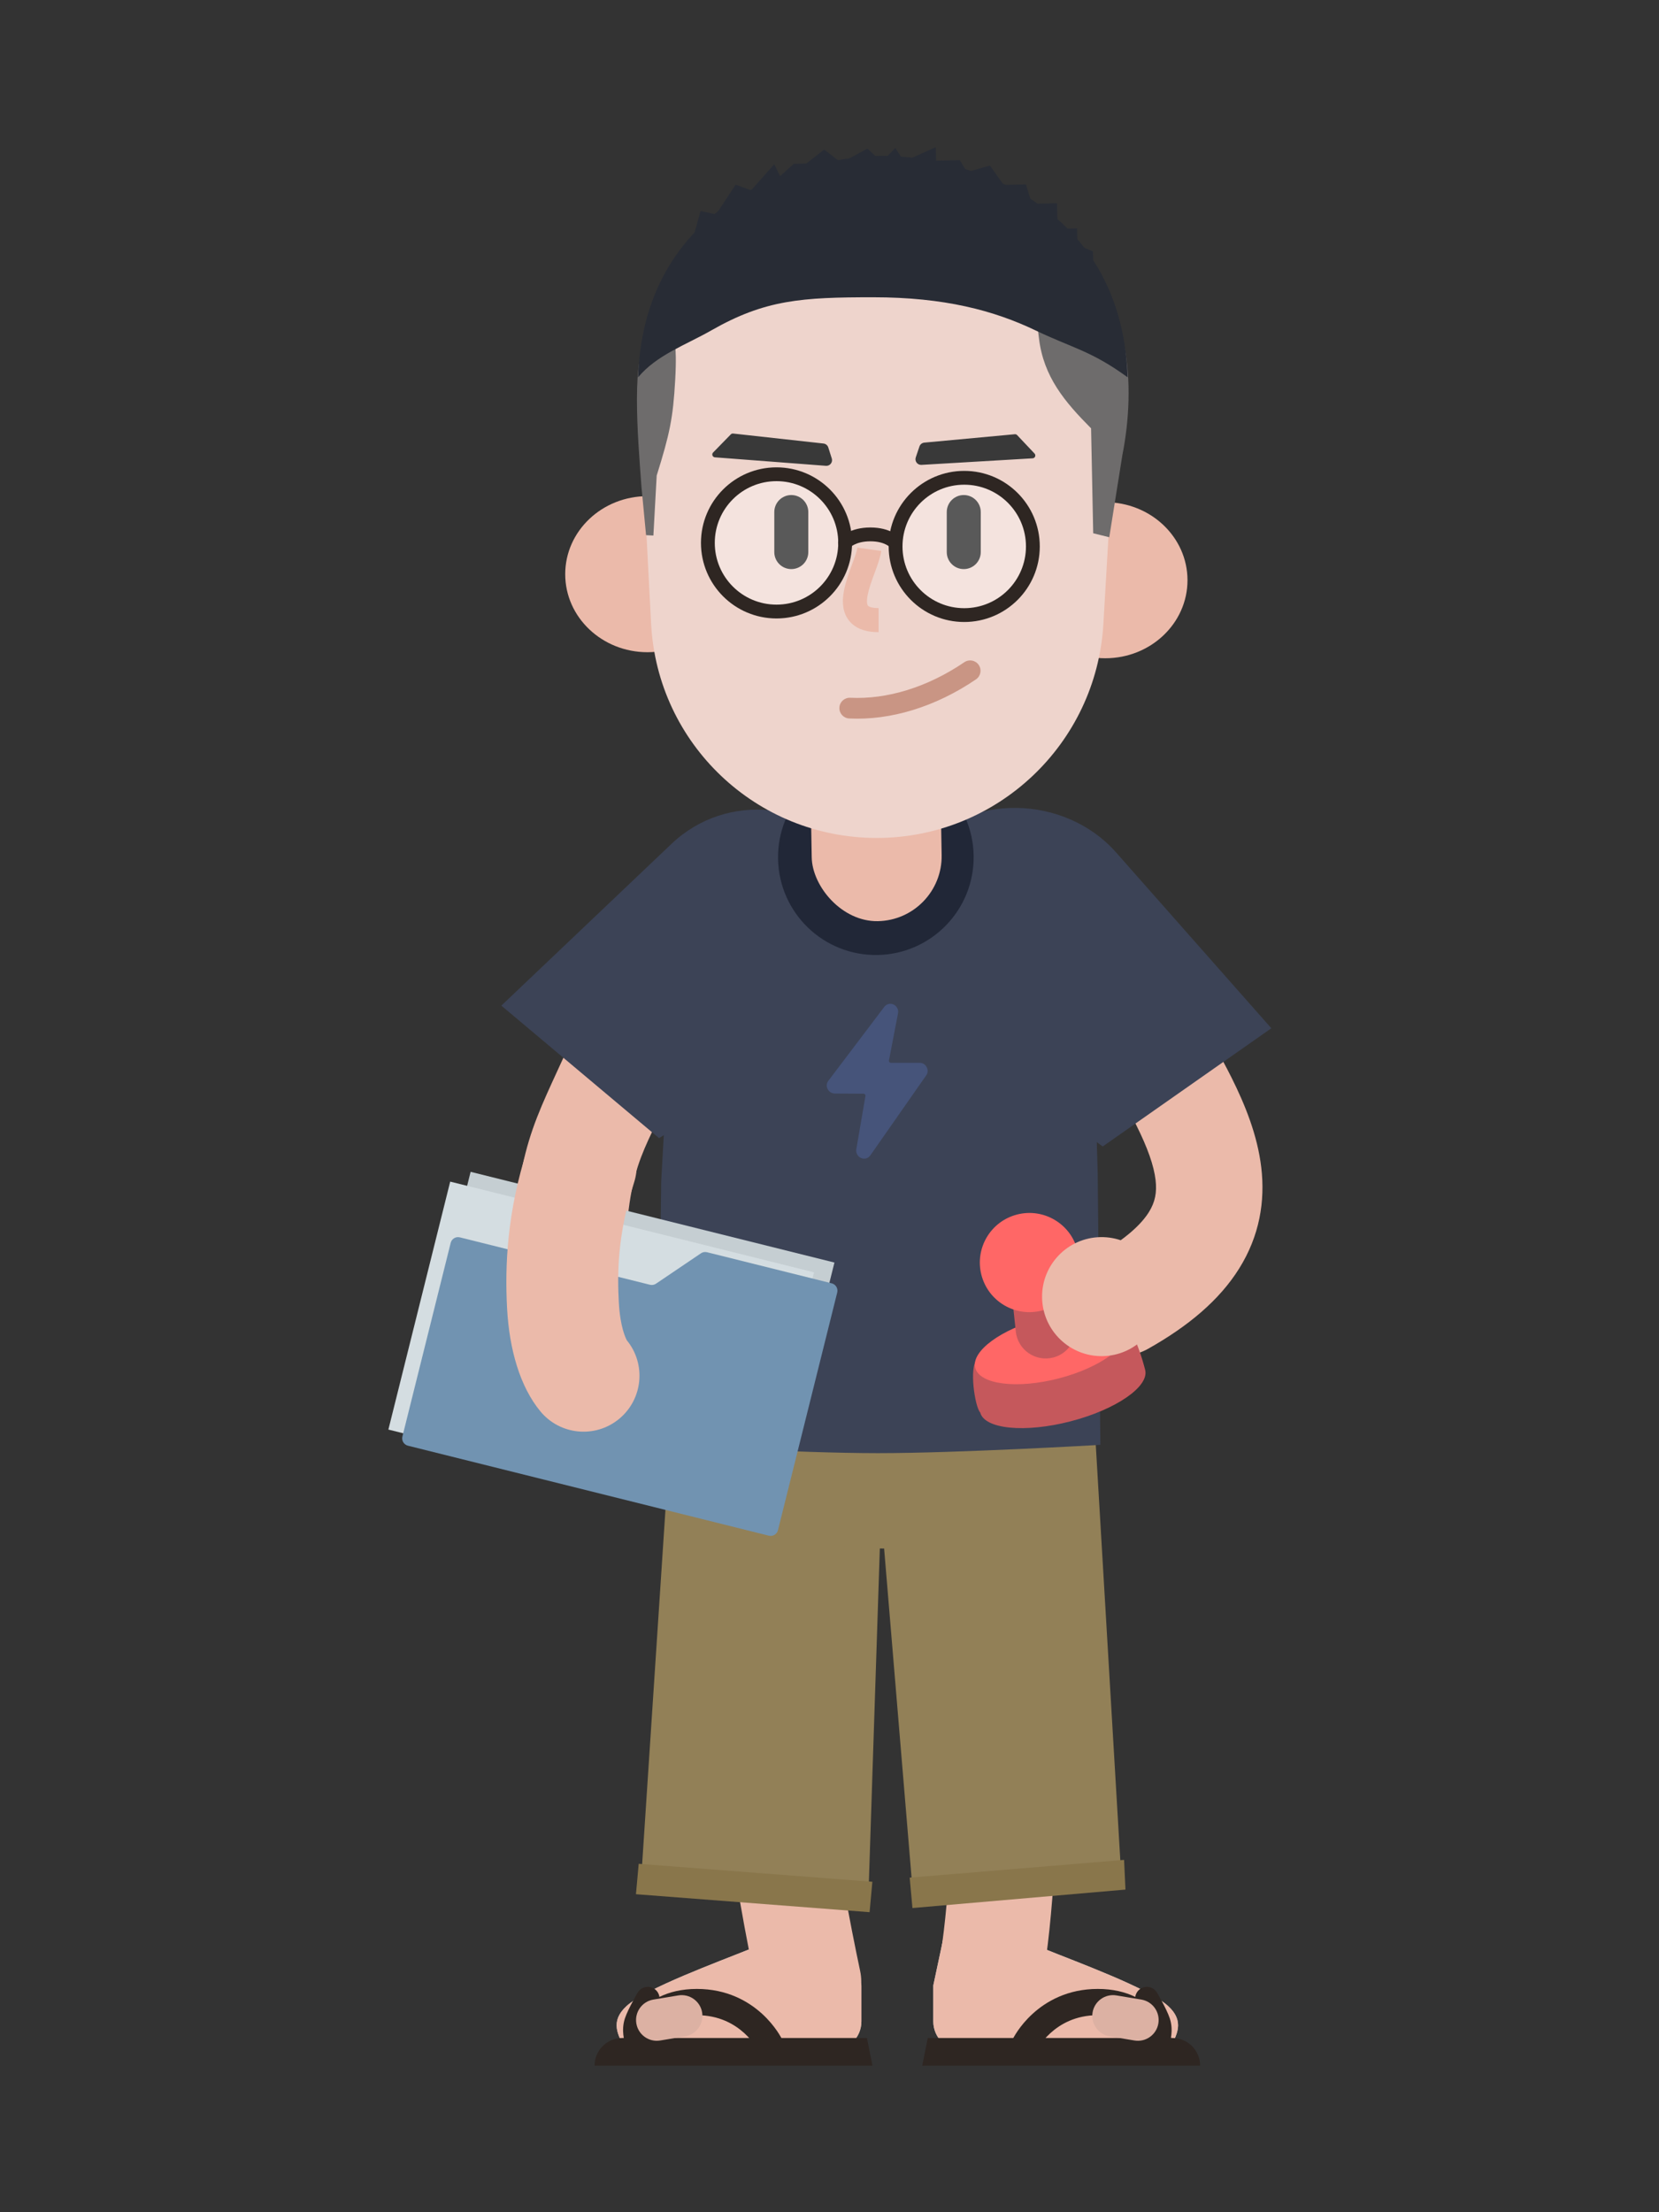 <svg xmlns="http://www.w3.org/2000/svg" width="1200" height="1600" viewBox="0 0 1200 1600" id="developer-fall-in-love"><rect x="0" y="0" width="1200" height="1600" fill="#333333" stroke="none"/><g fill="none" fill-rule="evenodd"><g fill-rule="nonzero" transform="translate(280 106)"><g transform="translate(150.076 903)"><g><path fill="#C4C4C4" d="M23,442 C37,429 89.334,410 114,400 L180,366 L193,427 L193,453 C193,464.6 183.598,474 172,474 L23,474 C16.334,462.67 11.217,452.94 23,442 Z"></path><path fill="#EBBAAA" d="M23,442 C37,429 89.334,410 114,400 L180,366 L193,427 L193,453 C193,464.6 183.598,474 172,474 L23,474 C16.334,462.67 11.217,452.94 23,442 Z"></path><path fill="#2E2622" d="M0,485 C0,473.95 8.954,465 20,465 L197,465 L201,485 L0,485 Z"></path><path fill="#2E2622" d="M45.818,440.82 C45.818,440.82 45.818,440.82 45.818,440.82 L45.807,440.84 L45.76,440.92 C45.717,441 45.651,441.11 45.566,441.26 C45.396,441.55 45.146,441.98 44.84,442.52 C44.225,443.6 43.387,445.09 42.493,446.76 C40.606,450.29 38.808,453.96 38.064,456.19 C37.583,457.63 37.53,459.29 37.698,460.81 C37.778,461.53 37.898,462.12 37.988,462.5 C38.032,462.69 38.068,462.81 38.084,462.87 C38.087,462.88 38.089,462.89 38.091,462.89 C39.519,467.32 37.115,472.09 32.688,473.56 C28.235,475.05 23.421,472.64 21.937,468.19 L29.935,465.52 C21.937,468.19 21.936,468.19 21.935,468.18 L21.933,468.18 L21.93,468.17 L21.923,468.15 L21.906,468.09 C21.893,468.06 21.879,468.01 21.864,467.96 C21.833,467.86 21.795,467.74 21.752,467.59 C21.667,467.3 21.562,466.91 21.45,466.44 C21.228,465.5 20.972,464.22 20.802,462.69 C20.471,459.71 20.417,455.37 21.937,450.81 C23.193,447.04 25.644,442.21 27.508,438.74 C28.488,436.91 29.401,435.28 30.067,434.11 C30.401,433.52 30.676,433.04 30.868,432.71 C30.965,432.55 31.041,432.42 31.094,432.33 L31.157,432.22 L31.182,432.18 C31.182,432.18 31.183,432.18 38.26,436.36 L31.183,432.18 C33.571,428.13 38.783,426.79 42.825,429.18 C46.866,431.57 48.206,436.78 45.818,440.82 Z"></path><path fill="#2E2622" d="M38.795,471.96 C38.797,471.95 38.798,471.95 29.5,470 C20.202,468.05 20.204,468.05 20.204,468.04 L20.207,468.03 L20.212,468 L20.225,467.94 C20.235,467.9 20.247,467.85 20.26,467.79 C20.287,467.67 20.323,467.52 20.367,467.34 C20.455,466.99 20.58,466.52 20.747,465.96 C21.081,464.84 21.59,463.31 22.332,461.52 C23.807,457.96 26.25,453.22 30.163,448.46 C38.226,438.66 51.98,429.5 74,429.5 C95.845,429.5 111.289,438.49 121.15,447.48 C126.041,451.94 129.566,456.4 131.888,459.77 C133.053,461.46 133.927,462.9 134.529,463.95 C134.831,464.48 135.065,464.91 135.234,465.24 C135.319,465.4 135.388,465.53 135.44,465.64 C135.467,465.69 135.489,465.74 135.508,465.77 L135.532,465.82 L135.543,465.84 L135.547,465.85 C135.549,465.86 135.551,465.86 127,470 C118.448,474.14 118.45,474.14 118.452,474.15 L118.456,474.15 L118.462,474.17 L118.47,474.18 L118.471,474.18 C118.465,474.17 118.444,474.13 118.41,474.07 C118.341,473.93 118.216,473.7 118.033,473.38 C117.666,472.74 117.071,471.76 116.236,470.54 C114.559,468.1 111.959,464.81 108.349,461.52 C101.211,455.01 90.154,448.5 74,448.5 C58.019,448.5 49.524,454.84 44.837,460.54 C42.374,463.53 40.818,466.54 39.887,468.79 C39.425,469.91 39.129,470.8 38.96,471.37 C38.875,471.66 38.823,471.86 38.797,471.96 C38.785,472.01 38.779,472.04 38.779,472.04 L38.784,472.01 L38.79,471.99 L38.793,471.97 L38.795,471.96 Z"></path><path fill="#DCB1A3" d="M30.204,454.47 C28.843,446.29 34.363,438.57 42.534,437.2 L60.534,434.2 C68.706,432.84 76.434,438.36 77.796,446.53 C79.158,454.71 73.638,462.43 65.466,463.8 L47.466,466.8 C39.295,468.16 31.566,462.64 30.204,454.47 Z"></path><path fill="#C4C4C4" d="M415,442 C401,429 348.667,410 324,400 L258,366 L245,427 L245,453 C245,464.6 254.402,474 266,474 L415,474 C421.667,462.67 426.783,452.94 415,442 Z"></path><path fill="#EBBAAA" d="M415,442 C401,429 348.667,410 324,400 L258,366 L245,427 L245,453 C245,464.6 254.402,474 266,474 L415,474 C421.667,462.67 426.783,452.94 415,442 Z"></path><path fill="#2E2622" d="M438,485 C438,473.95 429.046,465 418,465 L241,465 L237,485 L438,485 Z"></path><path fill="#2E2622" d="M392.182,440.82 C392.182,440.82 392.182,440.82 392.182,440.82 L392.194,440.84 L392.241,440.92 C392.284,441 392.349,441.11 392.434,441.26 C392.605,441.55 392.854,441.98 393.16,442.52 C393.775,443.6 394.613,445.09 395.507,446.76 C397.394,450.29 399.192,453.96 399.936,456.19 C400.417,457.63 400.47,459.29 400.302,460.81 C400.222,461.53 400.103,462.12 400.012,462.5 C399.968,462.69 399.932,462.81 399.916,462.87 C399.913,462.88 399.911,462.89 399.909,462.89 C398.481,467.32 400.886,472.09 405.312,473.56 C409.765,475.05 414.579,472.64 416.064,468.19 L408.066,465.52 C416.064,468.19 416.065,468.19 416.065,468.18 L416.067,468.18 L416.07,468.17 L416.078,468.15 L416.095,468.09 C416.107,468.06 416.121,468.01 416.137,467.96 C416.168,467.86 416.205,467.74 416.248,467.59 C416.333,467.3 416.438,466.91 416.55,466.44 C416.772,465.5 417.028,464.22 417.198,462.69 C417.529,459.71 417.583,455.37 416.064,450.81 C414.808,447.04 412.356,442.21 410.493,438.74 C409.512,436.91 408.6,435.28 407.933,434.11 C407.599,433.52 407.325,433.04 407.132,432.71 C407.035,432.55 406.959,432.42 406.906,432.33 L406.844,432.22 L406.818,432.18 C406.818,432.18 406.818,432.18 399.74,436.36 L406.818,432.18 C404.43,428.13 399.217,426.79 395.176,429.18 C391.134,431.57 389.794,436.78 392.182,440.82 Z"></path><path fill="#2E2622" d="M399.205,471.96 C399.204,471.95 399.203,471.95 408.501,470 C417.798,468.05 417.796,468.05 417.796,468.04 L417.794,468.03 L417.788,468 L417.775,467.94 C417.765,467.9 417.754,467.85 417.74,467.79 C417.713,467.67 417.678,467.52 417.633,467.34 C417.545,466.99 417.421,466.52 417.253,465.96 C416.919,464.84 416.41,463.31 415.669,461.52 C414.193,457.96 411.75,453.22 407.837,448.46 C399.774,438.66 386.02,429.5 364.001,429.5 C342.155,429.5 326.712,438.49 316.85,447.48 C311.959,451.94 308.434,456.4 306.112,459.77 C304.947,461.46 304.073,462.9 303.471,463.95 C303.17,464.48 302.935,464.91 302.766,465.24 C302.681,465.4 302.613,465.53 302.56,465.64 C302.534,465.69 302.511,465.74 302.493,465.77 L302.468,465.82 L302.458,465.84 L302.453,465.85 C302.451,465.86 302.449,465.86 311.001,470 C319.552,474.14 319.55,474.14 319.548,474.15 L319.545,474.15 L319.539,474.17 L319.53,474.18 L319.529,474.18 C319.536,474.17 319.556,474.13 319.59,474.07 C319.659,473.93 319.785,473.7 319.968,473.38 C320.334,472.74 320.929,471.76 321.764,470.54 C323.442,468.1 326.042,464.81 329.651,461.52 C336.79,455.01 347.846,448.5 364.001,448.5 C379.981,448.5 388.477,454.84 393.164,460.54 C395.626,463.53 397.183,466.54 398.114,468.79 C398.575,469.91 398.871,470.8 399.041,471.37 C399.125,471.66 399.178,471.86 399.203,471.96 C399.216,472.01 399.222,472.04 399.221,472.04 L399.216,472.01 L399.211,471.99 L399.207,471.97 L399.205,471.96 Z"></path><path fill="#DCB1A3" d="M407.796,454.47 C409.158,446.29 403.638,438.57 395.466,437.2 L377.466,434.2 C369.294,432.84 361.566,438.36 360.204,446.53 C358.842,454.71 364.362,462.43 372.534,463.8 L390.534,466.8 C398.706,468.16 406.434,462.64 407.796,454.47 Z"></path><path fill="#EBBAAA" d="M278.459 57.818C298.962 53.576 319.021 66.758 323.263 87.261 330.209 120.83 334.291 182.23 334.807 244.97 335.325 308.12 332.271 377.32 323.464 426.86 319.8 447.47 300.118 461.21 279.504 457.55 258.89 453.88 245.15 434.2 248.815 413.59 256.401 370.91 259.495 307.18 258.989 245.6 258.48 183.61 254.365 128.48 249.016 102.62 244.774 82.119 257.956 62.06 278.459 57.818zM136.533 56.609C115.929 52.89 96.211 66.578 92.492 87.182 82.061 144.97 85.291 215.08 92.269 277.18 99.326 339.99 110.613 397.8 117.907 432.19 122.251 452.67 142.377 465.75 162.858 461.4 183.339 457.06 196.421 436.93 192.076 416.45 185.026 383.21 174.284 328.08 167.615 268.72 160.866 208.65 158.672 147.37 167.106 100.65 170.825 80.047 157.138 60.329 136.533 56.609z"></path><polygon fill="#928057" points="54.369 35.742 208.8 35.742 198.024 363.742 34.113 343.686"></polygon><polygon fill="#89764B" points="29.924 361 31.924 339 200.924 352 198.924 374"></polygon><ellipse cx="208.363" cy="55.866" fill="#928057" rx="116.371" ry="55.123"></ellipse><polygon fill="#928057" points="203.148 35.742 362.507 35.742 380.354 337.775 230.351 361.742"></polygon><polygon fill="#89764B" points="384 357.651 383 336.164 227.924 349 229.924 371"></polygon></g></g><g transform="translate(0 436)"><path fill="#EBBAAA" d="M524.312 163.858C542.644 153.091 566.233 159.224 577 177.556 578.762 180.556 580.553 183.589 582.359 186.647 592.167 203.256 602.407 220.598 610.749 237.288 620.647 257.091 629.58 279.177 632.314 302.402 635.186 326.791 631.124 351.804 616.273 375.538 602.001 398.346 579.501 417.201 550.368 433.563 531.831 443.974 508.365 437.387 497.954 418.85 487.543 400.314 494.13 376.847 512.667 366.436 535.169 353.799 545.921 342.827 551.008 334.698 555.515 327.495 556.919 320.46 555.853 311.404 554.649 301.185 550.24 288.429 541.883 271.71 534.852 257.644 526.234 243.036 516.396 226.361 514.512 223.169 512.584 219.901 510.614 216.547 499.847 198.215 505.98 174.626 524.312 163.858zM256.965 78.481C276.554 89.246 283.707 113.853 272.942 133.442 263.729 150.206 253.378 166.424 243.654 181.658 240.926 185.932 238.248 190.129 235.658 194.238 223.447 213.61 211.996 232.839 201.917 254.97 182.144 298.384 171.725 305.857 171.725 398.029 171.725 420.38 153.606 438.5 131.254 438.5 108.902 438.5 90.782 420.38 90.782 398.029 90.782 295.527 103.193 276.446 128.254 221.421 140.591 194.333 154.312 171.495 167.181 151.078 170.332 146.08 173.373 141.312 176.316 136.698 185.758 121.896 194.194 108.673 202.005 94.459 212.769 74.87 237.376 67.717 256.965 78.481z"></path><path fill="#3C4356" d="M205.757,68.285 C245.858,30.164 310.557,37.016 341.784,82.689 C370.904,125.282 358.237,183.595 314.07,210.266 L196.688,281.151 L82.635,185.33 L205.757,68.285 Z"></path><path fill="#3C4356" d="M527.142,74.361 C490.517,32.89 419.81,30.693 384.721,73.471 C351.999,113.363 365.194,175.942 406.868,206.362 L517.625,287.208 L639.595,201.691 L527.142,74.361 Z"></path><path fill="#3C4356" d="M207.413,149.71 C210.714,91.066 258.701,44.904 317.429,43.878 L395.44,42.517 C456.865,41.445 507.719,89.99 509.5,151.398 L514.005,306.723 L515.931,503.002 C515.931,503.002 413.076,509.002 355.076,509.002 C297.076,509.002 195.942,503.002 195.942,503.002 L198.27,312.181 L207.413,149.71 Z"></path><path fill="#46547A" d="M390.286,229.869 C389.173,227.734 387.493,226.695 385.144,226.695 L364.387,226.695 C363.964,226.696 363.563,226.507 363.294,226.181 C363.025,225.855 362.915,225.425 362.995,225.009 L369.506,191.187 C369.615,190.722 369.682,190.248 369.704,189.771 C369.694,186.696 367.104,184 364.151,184 L363.359,184 C361.943,184.218 360.658,184.951 359.75,186.059 L359.443,186.465 L319.146,239.724 C317.795,241.456 317.623,243.833 318.712,245.741 C319.715,247.662 321.689,248.878 323.854,248.909 L344.611,249.023 C345.027,249.025 345.421,249.211 345.688,249.53 C345.956,249.849 346.069,250.27 345.998,250.68 L339.394,289.22 C338.983,291.867 340.394,294.461 342.837,295.553 L342.894,295.581 C343.614,295.896 344.398,296.036 345.182,295.992 C346.852,295.992 348.362,295.184 349.541,293.631 L389.819,235.947 C391.202,234.207 391.387,231.8 390.286,229.869 L390.286,229.869 Z"></path><circle cx="353.526" cy="77.971" r="70.747" fill="#212737" transform="rotate(-1 353.526 77.971)"></circle><rect width="93.992" height="122.831" x="306.88" y="1.415" fill="#EBBAAA" rx="46.996" transform="rotate(-1 353.876 62.831)"></rect><path fill="#C5585C" d="M548.319,448.758 C551.435,460.804 527.254,477.477 494.31,485.997 C461.367,494.516 432.135,491.657 429.019,479.611 C425.082,475.404 420.881,446.54 426.702,441.266 C436.018,432.826 460.45,438.713 480.726,433.469 C501.001,428.225 520.307,412.452 532.547,415.317 C541.181,421.158 547.053,443.861 548.319,448.758 Z"></path><ellipse cx="480.166" cy="433.139" fill="#FF6766" rx="56.555" ry="22.53" transform="rotate(-14.5 480.166 433.139)"></ellipse><path fill="#C5585C" d="M451.695,392.191 C450.816,383.883 456.152,376.185 464.24,374.093 C472.084,372.064 480.263,375.903 483.714,383.233 L496.078,409.493 C501.888,421.833 495.044,436.415 481.84,439.83 C468.971,443.158 456.152,434.272 454.752,421.054 L451.695,392.191 Z"></path><circle cx="464.608" cy="371.148" r="35.864" fill="#FF6766" transform="rotate(-14.5 464.608 371.148)"></circle><circle cx="516.807" cy="395.789" r="43.044" fill="#EBBAAA" transform="rotate(-1 516.807 395.789)"></circle><rect width="271.221" height="184.824" x="34.025" y="335.591" fill="#C5CED2" transform="scale(-1 1) rotate(-14 0 1809.57)"></rect><rect width="271.221" height="184.824" x="19.257" y="342.674" fill="#D4DDE1" transform="scale(-1 1) rotate(-14 0 1696.377)"></rect><path fill="#7193B1" d="M325.586,392.803 C326.317,389.873 324.534,386.905 321.603,386.174 L231.392,363.682 C229.886,363.307 228.292,363.589 227.006,364.458 L194.514,386.431 C193.228,387.3 191.633,387.583 190.127,387.207 L52.624,352.924 C49.694,352.193 46.726,353.976 45.995,356.906 L11.072,496.978 C10.341,499.908 12.124,502.876 15.055,503.606 L276.097,568.69 C279.027,569.42 281.995,567.64 282.725,564.71 L325.586,392.803 Z"></path><path fill="#EBBAAA" d="M152.46,262.47 C173.74,269.31 185.446,292.105 178.606,313.385 C166.336,351.557 166.551,380.334 167.613,399.935 C168.589,417.946 172.598,425.799 173.275,427.124 C173.383,427.336 173.406,427.38 173.317,427.272 C187.526,444.526 185.058,470.032 167.804,484.242 C150.55,498.451 125.044,495.982 110.834,478.728 C96.189,460.945 88.406,434.167 86.788,404.315 C85.1,373.166 86.815,334.443 101.545,288.615 C108.385,267.336 131.181,255.63 152.46,262.47 Z"></path></g><g transform="translate(128.837 .435)"><ellipse cx="59.498" cy="308.846" fill="#EBBAAA" rx="59.498" ry="56.435"></ellipse><ellipse cx="390.61" cy="313.222" fill="#EBBAAA" rx="59.498" ry="56.435"></ellipse><path fill="#EED4CC" d="M54.765,203.742 C49.63,105.583 127.836,23.18 226.129,23.18 C324.828,23.18 403.183,106.238 397.437,204.77 L389.265,344.88 C384.198,431.759 312.267,499.617 225.24,499.617 C138.357,499.617 66.682,431.594 62.144,344.829 L54.765,203.742 Z"></path><path fill="#C99584" d="M201.637,395.929 C229.002,408.003 262.838,410.479 297.379,402.369 C301.412,401.422 303.913,397.385 302.966,393.353 C302.019,389.32 297.983,386.819 293.95,387.766 C262.489,395.153 231.977,392.921 207.692,382.205 C203.903,380.533 199.475,382.25 197.803,386.04 C196.131,389.829 197.847,394.257 201.637,395.929 Z" transform="rotate(-21 250.165 394.326)"></path><path fill="#393939" d="M186.824 214.346L121.465 207.127C120.839 207.058 120.215 207.281 119.775 207.732L106.96 220.851C105.744 222.095 106.535 224.193 108.27 224.326L188.594 230.469C191.491 230.691 193.693 227.91 192.812 225.141L190.28 217.178C189.789 215.634 188.435 214.524 186.824 214.346zM259.735 213.7L325.21 207.623C325.838 207.564 326.458 207.798 326.89 208.257L339.474 221.597C340.668 222.863 339.841 224.947 338.104 225.049L257.685 229.79C254.784 229.96 252.631 227.142 253.56 224.388L256.23 216.471C256.748 214.936 258.122 213.85 259.735 213.7z"></path><path fill="#000" d="M163.53 251.608C170.321 251.608 175.825 257.112 175.825 263.903L175.825 292.866C175.825 299.656 170.32 305.161 163.53 305.161 156.739 305.161 151.235 299.656 151.235 292.865L151.235 263.903C151.235 257.112 156.74 251.607 163.53 251.608zM288.275 251.608C295.066 251.608 300.57 257.112 300.57 263.903L300.57 292.866C300.57 299.656 295.065 305.161 288.275 305.161 281.484 305.161 275.98 299.656 275.98 292.865L275.98 263.903C275.98 257.112 281.485 251.607 288.275 251.608z"></path><path fill="#EBBAAA" d="M207.376,302.112 C209.564,296.182 210.995,292.205 211.344,289.662 L228.6,292.03 C227.966,296.648 225.848,302.379 224.04,307.269 C223.931,307.563 223.824,307.853 223.718,308.14 C221.64,313.774 219.731,319.053 218.805,323.73 C217.819,328.71 218.422,330.809 218.848,331.476 C218.848,331.476 218.849,331.477 218.85,331.479 C218.905,331.572 219.967,333.367 226.674,333.367 L226.674,350.785 C217.095,350.785 208.793,348.093 204.167,340.85 C199.944,334.235 200.537,326.315 201.719,320.347 C202.958,314.089 205.387,307.504 207.364,302.144 L207.376,302.112 Z"></path><path fill="#6E6C6C" d="M342.661 138.177C339.321 110.147 336.307 90.02 334.08 71.333 332.503 58.097 332.339 54.721 369.967 82.456 407.595 110.191 413.236 171.04 403 222.76L393.524 282.127 381.906 279.255 380.373 203.365C361.414 184.281 346.001 166.207 342.661 138.177zM79.566 168.074C81.12 139.891 77.945 141.342 78.981 122.553 79.715 109.245 84.301 112.157 60.543 136.56 47.43 150.029 52.367 207.897 55.158 245.743L58.475 280.624 63.775 280.916 66.168 237.528C75.534 207.463 78.012 196.257 79.566 168.074z"></path><path fill="#282C35" d="M230.24,6.275 L230.239,6.275 C230.16,6.275 230.08,6.275 230,6.275 C229.921,6.275 229.841,6.275 229.762,6.275 L229.761,6.275 C178.945,6.452 57.274,34.626 52.702,166.481 C66.213,150.239 87.08,143.154 105.614,132.555 C144.63,110.243 171.28,108.565 222.761,108.565 C274.241,108.565 310.149,118.145 340.241,132.555 C367.159,145.446 380.513,147.268 406.822,166.481 C402.249,34.627 281.053,6.452 230.24,6.275 Z"></path><polygon fill="#282C35" points="97.932 46.18 87.503 83.227 224.972 61.937 382.076 90.657 381.745 75.414 370.538 70.755 370.278 58.779 356.151 59.086 355.749 40.576 337.586 40.971 333.242 26.905 317.096 27.256 307.203 13.31 290.648 18.027 285.413 9.426 268.259 9.799 268.046 0 245.05 10.303 238.783 .636 228.905 10.655 218.601 1.075 199.642 11.291 187.32 1.755 174.415 11.839 165.334 12.036 155.432 20.966 151.207 12.343 134.455 31.226 123.261 27.112 109.09 48.661"></polygon><path fill="#FFF" fill-opacity=".35" d="M207.488,286.219 C207.488,316.403 183.019,340.872 152.834,340.872 C122.65,340.872 98.181,316.403 98.181,286.219 C98.181,256.034 122.65,231.565 152.834,231.565 C183.019,231.565 207.488,256.034 207.488,286.219 Z"></path><path fill="#2E2622" d="M152.834,340.872 C122.65,340.872 98.181,316.403 98.181,286.219 C98.181,256.034 122.65,231.565 152.834,231.565 C183.019,231.565 207.488,256.034 207.488,286.219 C207.488,316.403 183.019,340.872 152.834,340.872 Z M152.834,330.872 C177.496,330.872 197.488,310.88 197.488,286.219 C197.488,261.557 177.496,241.565 152.834,241.565 C128.173,241.565 108.181,261.557 108.181,286.219 C108.181,310.88 128.173,330.872 152.834,330.872 Z"></path><path fill="#FFF" fill-opacity=".35" d="M343.268,288.781 C343.268,318.965 318.799,343.434 288.614,343.434 C258.43,343.434 233.961,318.965 233.961,288.781 C233.961,258.596 258.43,234.127 288.614,234.127 C318.799,234.127 343.268,258.596 343.268,288.781 Z"></path><path fill="#2E2622" d="M288.614,343.434 C258.43,343.434 233.961,318.965 233.961,288.781 C233.961,258.596 258.43,234.127 288.614,234.127 C318.799,234.127 343.268,258.596 343.268,288.781 C343.268,318.965 318.799,343.434 288.614,343.434 Z M288.614,333.434 C313.276,333.434 333.268,313.442 333.268,288.781 C333.268,264.119 313.276,244.127 288.614,244.127 C263.953,244.127 243.961,264.119 243.961,288.781 C243.961,313.442 263.953,333.434 288.614,333.434 Z"></path><path fill="#2E2622" d="M232.246,287.494 C230.092,286.369 226.397,285.065 220.724,285.065 C215.05,285.065 211.229,286.37 208.937,287.526 C207.78,288.11 206.983,288.671 206.517,289.041 C206.283,289.226 206.132,289.363 206.06,289.431 C206.04,289.45 206.026,289.464 206.019,289.471 C204.162,291.461 201.046,291.602 199.016,289.772 C196.965,287.923 196.802,284.762 198.651,282.711 L202.329,286.027 C198.651,282.711 198.653,282.709 198.655,282.706 L198.659,282.702 L198.667,282.692 L198.686,282.672 C198.699,282.657 198.714,282.641 198.73,282.624 C198.763,282.589 198.801,282.549 198.846,282.503 C198.934,282.412 199.047,282.301 199.184,282.171 C199.458,281.911 199.83,281.58 200.305,281.204 C201.257,280.45 202.621,279.512 204.433,278.598 C208.083,276.757 213.442,275.065 220.724,275.065 C228.007,275.065 233.291,276.758 236.875,278.63 C238.654,279.558 239.981,280.514 240.906,281.288 C241.368,281.675 241.729,282.016 241.996,282.286 C242.129,282.421 242.239,282.538 242.326,282.634 C242.369,282.682 242.407,282.724 242.439,282.761 C242.456,282.78 242.47,282.797 242.484,282.813 L242.503,282.835 L242.511,282.846 L242.516,282.851 C242.518,282.853 242.52,282.856 238.73,286.017 L242.52,282.856 C244.289,284.976 244.004,288.129 241.883,289.898 C239.79,291.644 236.69,291.389 234.909,289.342 C234.903,289.336 234.895,289.327 234.884,289.316 C234.827,289.258 234.696,289.131 234.487,288.956 C234.07,288.606 233.337,288.064 232.246,287.494 Z"></path></g></g></g></svg>